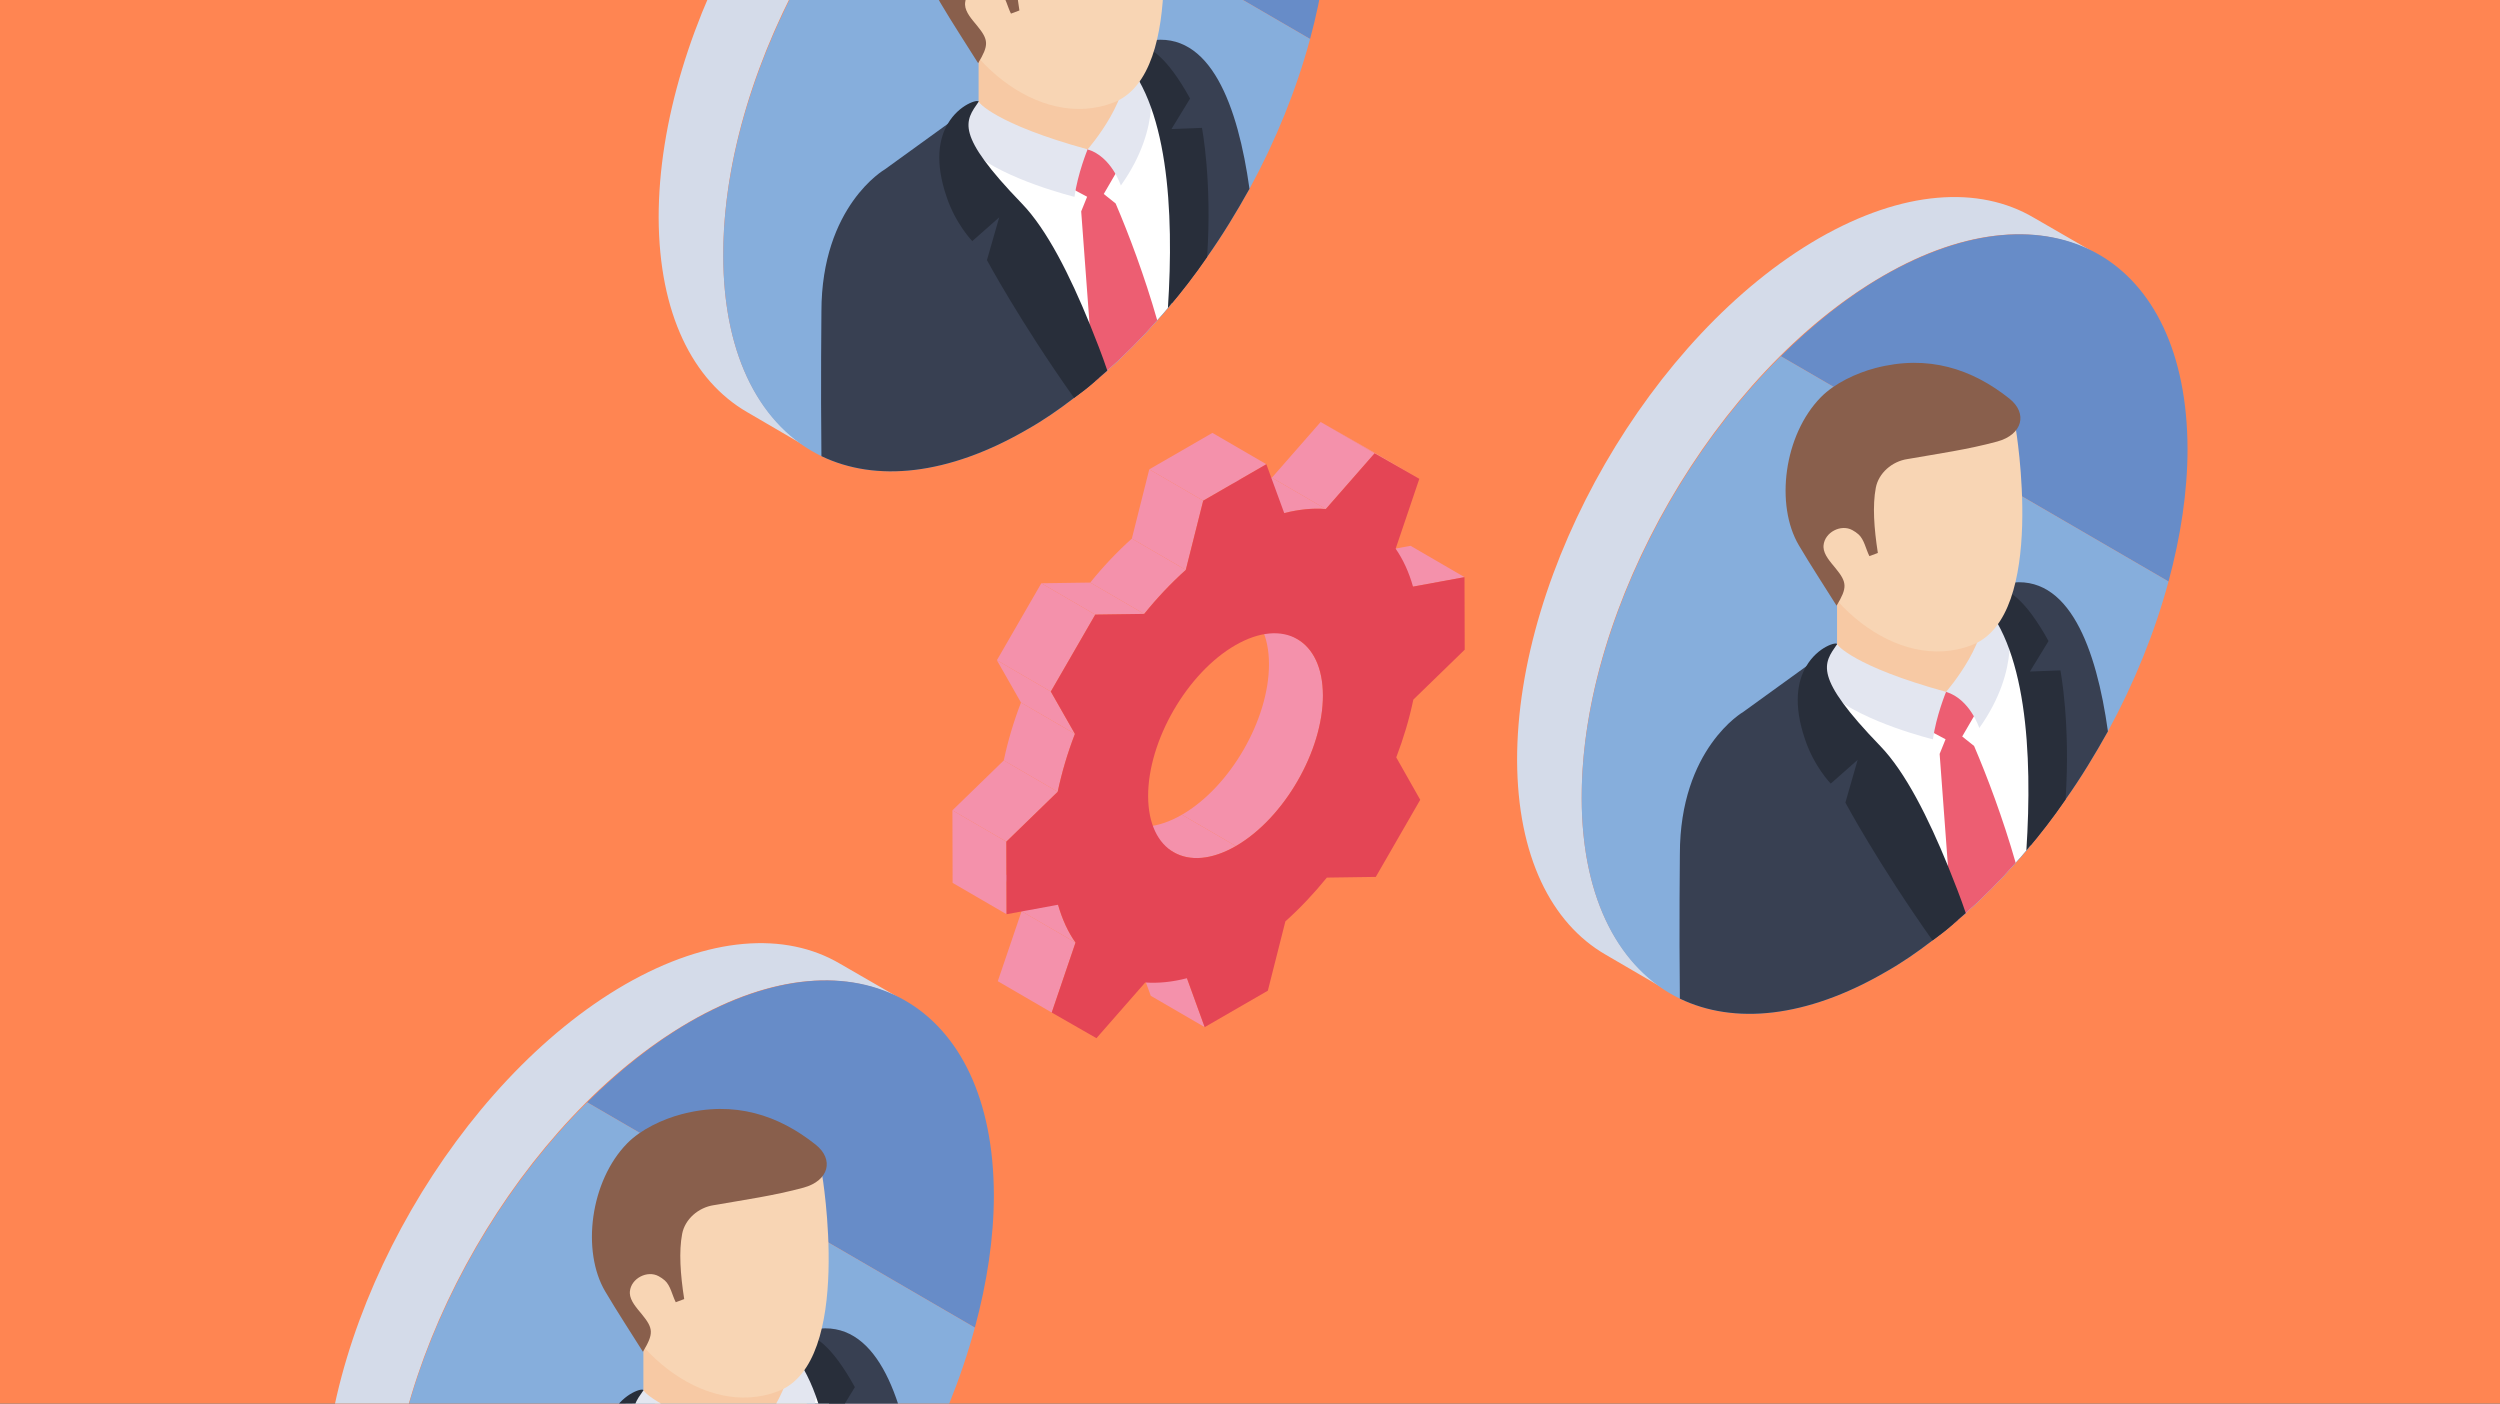 <svg width="456" height="256" viewBox="0 0 456 256" fill="none" xmlns="http://www.w3.org/2000/svg">
<rect x="0" y="0" width="456" height="256" fill="#333333" stroke="none"/>
<g clip-path="url(#clip0)">
<rect width="456" height="256" fill="#FF8552"/>
<path d="M382.671 46.461C372.689 40.647 358.777 41.43 343.45 50.315C313.033 67.918 288.352 110.519 288.509 145.575C288.509 162.948 294.64 175.211 304.543 180.944L292.832 174.109C282.929 168.371 276.797 156.109 276.719 138.739C276.641 103.761 301.242 61.079 331.739 43.475C347.065 34.671 360.978 33.808 370.96 39.703L382.671 46.461Z" fill="#D4DBE9"/>
<path d="M343.533 50.334C336.958 54.129 330.676 59.153 324.822 64.975L395.538 106.067C397.755 97.877 399.005 89.695 399.005 81.896C398.932 46.795 374.085 32.706 343.533 50.334Z" fill="#678CC8"/>
<path d="M288.495 145.748C288.568 164.235 295.501 176.875 306.408 182.151C316.303 186.915 329.448 185.688 343.894 177.309C346.856 175.647 349.672 173.698 352.489 171.532C353.789 170.594 355.089 169.582 356.317 168.498C357.04 167.846 357.834 167.198 358.556 166.549C361.735 163.73 364.768 160.698 367.656 157.375C368.307 156.652 368.957 155.93 369.607 155.136C372.136 152.174 374.519 149.07 376.757 145.818C379.575 141.847 382.102 137.658 384.486 133.397C389.277 124.618 393.032 115.336 395.538 106.068L324.822 64.975C303.605 86.068 288.382 118.232 288.495 145.748Z" fill="#86AEDC"/>
<path d="M370.33 154.268C370.113 154.558 369.824 154.847 369.607 155.136C368.957 155.93 368.307 156.652 367.657 157.375C364.768 160.698 361.735 163.731 358.557 166.549L357.04 167.847C352.201 157.302 345.7 145.095 338.765 137.802C325.765 124.22 328.437 125.088 330.965 120.468L335.082 117.506L366.213 106.382C369.68 119.382 371.341 136.286 370.33 154.268Z" fill="#86AEDC"/>
<path d="M384.486 133.397C382.102 137.658 379.575 141.847 376.757 145.819C374.519 149.07 372.136 152.174 369.607 155.136C368.957 155.93 368.307 156.652 367.656 157.375C364.768 160.698 361.735 163.731 358.556 166.549C357.834 167.198 357.04 167.847 356.317 168.499C355.089 169.582 353.789 170.594 352.489 171.532C349.672 173.698 346.856 175.647 343.894 177.309C329.448 185.688 316.303 186.915 306.408 182.151C306.263 169.148 306.408 155.785 306.408 155.785C306.408 136.501 317.964 129.856 317.964 129.856L329.448 121.551L335.082 117.506L361.301 108.117L363.973 107.175L366.212 106.382C377.408 104.431 382.392 118.373 384.486 133.397Z" fill="#384052"/>
<path d="M370.33 154.268C370.113 154.558 369.824 154.847 369.607 155.136C368.957 155.93 368.307 156.652 367.657 157.375C364.768 160.698 361.735 163.731 358.557 166.549L357.04 167.847C352.201 157.302 345.7 145.095 338.765 137.802C325.765 124.22 328.437 125.088 330.965 120.468L335.082 117.506L366.213 106.382C369.68 119.382 371.341 136.286 370.33 154.268Z" fill="white"/>
<path d="M335.076 106.971V117.539C335.076 117.539 340.091 125.312 354.961 127.25C356.332 127.427 362.851 127.755 363.772 126.726C365.901 124.342 364.742 118.827 363.768 107.249V100.179L335.076 106.971Z" fill="#F7C9A4"/>
<path d="M367.657 157.375C364.768 160.698 361.735 163.731 358.557 166.549C357.834 167.198 357.04 167.847 356.317 168.499L356.029 167.776L355.306 157.954L353.789 137.513L354.873 134.839L350.105 132.311C351.117 129.856 352.778 127.183 354.945 126.175C357.69 126.46 359.857 128.195 360.506 129.856L357.906 134.335L360.073 136.067C362.457 141.628 365.346 149.285 367.657 157.375Z" fill="#ED5E72"/>
<path d="M361.021 132.795C361.021 132.795 359.333 127.522 354.961 126.197C354.961 126.197 363.875 116.023 361.425 109.333L366.154 113.072C366.154 113.072 368.837 121.8 361.021 132.795Z" fill="#E3E6F0"/>
<path d="M376.757 145.819C374.519 149.07 372.136 152.174 369.607 155.136C370.763 137.439 369.68 117.431 360.651 108.837C360.651 108.837 360.868 108.477 361.301 108.117C361.879 107.68 362.745 107.105 363.973 107.175C366.14 107.25 369.391 109.2 373.652 116.927L370.257 122.489L375.819 122.274C375.819 122.274 377.696 131.951 376.757 145.819Z" fill="#282E3A"/>
<path d="M367.656 78.043C367.656 78.043 373.471 112.335 359.686 117.659C345.902 122.983 330.345 109.205 327.358 94.691C324.372 80.179 357.498 65.605 367.656 78.043Z" fill="#F8D5B4"/>
<path d="M335.076 117.541C332.384 118.541 331.517 124.616 333.92 126.652C339.993 131.794 352.565 134.854 352.565 134.854C353.161 130.548 354.962 126.197 354.962 126.197C337.874 121.495 335.076 117.541 335.076 117.541Z" fill="#E3E6F0"/>
<path d="M358.557 166.549C357.834 167.198 357.04 167.847 356.317 168.499C355.089 169.582 353.789 170.594 352.489 171.532C342.521 157.446 336.599 146.397 336.599 146.397L338.838 138.595L333.926 142.93C333.926 142.93 330.893 139.823 329.232 134.839C327.065 128.484 327.86 124.22 329.449 121.551C331.543 117.939 335.082 116.998 335.082 117.506C332.626 121.043 330.605 123.283 342.955 136.067C347.577 140.835 351.767 149.285 355.306 157.954C356.461 160.843 357.617 163.731 358.557 166.549Z" fill="#282E3A"/>
<path d="M366.496 72.69C359.738 67.319 351.704 64.603 342.052 67.139C338.559 68.058 334.603 69.932 332.14 72.438C325.352 79.346 323.776 92.126 328.112 99.462C330.34 103.233 332.749 106.897 334.995 110.479C336.977 107.171 336.913 106.228 334.824 103.669C333.876 102.507 332.655 101.199 332.606 99.806C332.602 99.698 332.605 99.588 332.615 99.478C332.823 97.091 335.788 95.546 337.867 96.692C338.275 96.917 338.655 97.169 338.986 97.466C340.042 98.415 340.31 100.12 340.98 101.439C341.885 101.099 341.616 101.2 342.521 100.862C341.816 96.323 341.532 92.203 342.147 88.972C342.652 86.311 345.076 84.156 347.934 83.731C347.991 83.722 348.048 83.712 348.105 83.703C353.514 82.754 358.973 81.987 364.298 80.534C368.908 79.278 369.912 75.403 366.496 72.69Z" fill="#895F4C"/>
<path d="M226.091 -52.491C216.108 -58.306 202.196 -57.523 186.87 -48.638C156.452 -31.034 131.772 11.566 131.928 46.622C131.928 63.995 138.06 76.258 147.963 81.991L136.252 75.156C126.348 69.418 120.217 57.156 120.139 39.786C120.06 4.808 144.662 -37.873 175.159 -55.477C190.485 -64.281 204.397 -65.145 214.38 -59.25L226.091 -52.491Z" fill="#D4DBE9"/>
<path d="M186.952 -48.619C180.377 -44.823 174.094 -39.8 168.242 -33.977L238.958 7.114C241.174 -1.076 242.423 -9.258 242.423 -17.057C242.351 -52.157 217.505 -66.246 186.952 -48.619Z" fill="#678CC8"/>
<path d="M131.915 46.795C131.987 65.282 138.92 77.922 149.827 83.198C159.722 87.963 172.867 86.736 187.313 78.356C190.275 76.695 193.091 74.745 195.908 72.579C197.209 71.641 198.509 70.629 199.737 69.546C200.459 68.894 201.253 68.245 201.976 67.596C205.154 64.778 208.187 61.745 211.076 58.422C211.727 57.7 212.377 56.977 213.027 56.183C215.555 53.221 217.938 50.118 220.177 46.866C222.994 42.895 225.522 38.705 227.906 34.444C232.697 25.666 236.451 16.384 238.958 7.115L168.242 -33.978C147.024 -12.885 131.801 19.279 131.915 46.795Z" fill="#86AEDC"/>
<path d="M213.749 55.316C213.532 55.605 213.243 55.895 213.027 56.183C212.377 56.977 211.727 57.7 211.076 58.422C208.187 61.745 205.154 64.778 201.976 67.596L200.459 68.894C195.62 58.349 189.119 46.142 182.185 38.85C169.184 25.268 171.856 26.135 174.385 21.515L178.502 18.553L209.632 7.43C213.099 20.429 214.76 37.333 213.749 55.316Z" fill="#86AEDC"/>
<path d="M227.906 34.444C225.522 38.705 222.994 42.895 220.177 46.866C217.938 50.118 215.555 53.221 213.027 56.183C212.377 56.977 211.727 57.7 211.076 58.422C208.187 61.745 205.154 64.778 201.976 67.596C201.253 68.245 200.459 68.894 199.737 69.546C198.509 70.629 197.209 71.641 195.908 72.579C193.091 74.745 190.275 76.695 187.313 78.356C172.867 86.736 159.722 87.963 149.827 83.198C149.683 70.195 149.827 56.832 149.827 56.832C149.827 37.548 161.384 30.903 161.384 30.903L172.867 22.598L178.502 18.553L204.721 9.165L207.393 8.223L209.632 7.43C220.827 5.479 225.812 19.42 227.906 34.444Z" fill="#384052"/>
<path d="M213.749 55.316C213.532 55.605 213.243 55.895 213.027 56.183C212.377 56.977 211.727 57.7 211.076 58.422C208.187 61.745 205.154 64.778 201.976 67.596L200.459 68.894C195.62 58.349 189.119 46.142 182.185 38.85C169.184 25.268 171.856 26.135 174.385 21.515L178.502 18.553L209.632 7.43C213.099 20.429 214.76 37.333 213.749 55.316Z" fill="white"/>
<path d="M178.496 8.018V18.586C178.496 18.586 183.51 26.359 198.381 28.298C199.751 28.474 206.271 28.802 207.191 27.774C209.32 25.389 208.162 19.874 207.188 8.296V1.226L178.496 8.018Z" fill="#F7C9A4"/>
<path d="M211.076 58.422C208.187 61.745 205.154 64.778 201.976 67.596C201.253 68.245 200.458 68.894 199.737 69.546L199.447 68.823L198.726 59.001L197.209 38.56L198.292 35.886L193.525 33.358C194.536 30.903 196.197 28.23 198.364 27.222C201.109 27.507 203.276 29.242 203.926 30.903L201.326 35.383L203.492 37.114C205.876 42.676 208.765 50.332 211.076 58.422Z" fill="#ED5E72"/>
<path d="M204.441 33.842C204.441 33.842 202.753 28.569 198.381 27.244C198.381 27.244 207.295 17.07 204.845 10.381L209.574 14.119C209.574 14.119 212.257 22.847 204.441 33.842Z" fill="#E3E6F0"/>
<path d="M220.177 46.866C217.938 50.118 215.555 53.221 213.027 56.183C214.183 38.486 213.099 18.478 204.071 9.884C204.071 9.884 204.287 9.524 204.721 9.165C205.298 8.727 206.165 8.152 207.393 8.222C209.56 8.297 212.81 10.247 217.072 17.974L213.677 23.536L219.238 23.321C219.238 23.321 221.116 32.998 220.177 46.866Z" fill="#282E3A"/>
<path d="M211.076 -20.91C211.076 -20.91 216.89 13.383 203.106 18.706C189.321 24.03 173.764 10.252 170.778 -4.262C167.792 -18.774 200.918 -33.348 211.076 -20.91Z" fill="#F8D5B4"/>
<path d="M178.496 18.588C175.804 19.588 174.937 25.663 177.34 27.699C183.413 32.841 195.985 35.901 195.985 35.901C196.581 31.595 198.381 27.244 198.381 27.244C181.293 22.543 178.496 18.588 178.496 18.588Z" fill="#E3E6F0"/>
<path d="M201.976 67.596C201.253 68.245 200.459 68.894 199.737 69.546C198.509 70.629 197.209 71.641 195.908 72.579C185.941 58.494 180.019 47.444 180.019 47.444L182.257 39.642L177.346 43.977C177.346 43.977 174.312 40.87 172.652 35.886C170.484 29.531 171.279 25.268 172.868 22.598C174.963 18.986 178.502 18.045 178.502 18.553C176.046 22.09 174.024 24.33 186.375 37.114C190.997 41.883 195.187 50.332 198.726 59.001C199.881 61.89 201.037 64.778 201.976 67.596Z" fill="#282E3A"/>
<path d="M209.916 -26.263C203.158 -31.634 195.123 -34.349 185.472 -31.814C181.978 -30.895 178.022 -29.021 175.56 -26.515C168.772 -19.606 167.196 -6.827 171.53 0.509C173.759 4.28 176.169 7.945 178.414 11.526C180.396 8.218 180.333 7.275 178.244 4.716C177.295 3.554 176.074 2.247 176.025 0.854C176.021 0.745 176.025 0.635 176.034 0.525C176.242 -1.862 179.206 -3.406 181.286 -2.261C181.694 -2.036 182.074 -1.784 182.406 -1.486C183.462 -0.537 183.729 1.167 184.399 2.486C185.305 2.146 185.035 2.248 185.941 1.909C185.235 -2.63 184.952 -6.75 185.566 -9.981C186.072 -12.642 188.495 -14.797 191.354 -15.222C191.41 -15.231 191.467 -15.24 191.525 -15.25C196.934 -16.198 202.393 -16.966 207.717 -18.418C212.327 -19.675 213.331 -23.549 209.916 -26.263Z" fill="#895F4C"/>
<path d="M164.948 182.551C154.966 176.737 141.054 177.52 125.727 186.404C95.309 204.009 70.628 246.609 70.786 281.664C70.786 299.038 76.916 311.3 86.82 317.034L75.109 310.198C65.205 304.461 59.075 292.199 58.996 274.829C58.917 239.85 83.519 197.17 114.015 179.565C129.343 170.761 143.255 169.898 153.237 175.793L164.948 182.551Z" fill="#D4DBE9"/>
<path d="M125.81 186.423C119.235 190.219 112.952 195.243 107.099 201.065L177.815 242.157C180.032 233.967 181.281 225.785 181.281 217.986C181.209 182.885 156.363 168.796 125.81 186.423Z" fill="#678CC8"/>
<path d="M70.772 281.838C70.844 300.325 77.778 312.965 88.684 318.241C98.579 323.006 111.725 321.778 126.171 313.398C129.132 311.738 131.949 309.787 134.766 307.622C136.066 306.684 137.366 305.671 138.595 304.589C139.316 303.936 140.111 303.287 140.833 302.638C144.011 299.821 147.045 296.787 149.934 293.466C150.584 292.742 151.234 292.019 151.884 291.226C154.412 288.263 156.795 285.16 159.035 281.908C161.851 277.937 164.379 273.747 166.763 269.487C171.554 260.709 175.309 251.426 177.815 242.158L107.099 201.064C85.882 222.158 70.659 254.322 70.772 281.838Z" fill="#86AEDC"/>
<path d="M152.606 290.358C152.389 290.647 152.101 290.937 151.884 291.226C151.233 292.019 150.584 292.742 149.933 293.466C147.045 296.787 144.011 299.821 140.833 302.638L139.316 303.936C134.477 293.391 127.976 281.185 121.042 273.892C108.041 260.31 110.713 261.178 113.241 256.558L117.359 253.595L148.489 242.472C151.956 255.471 153.617 272.375 152.606 290.358Z" fill="#86AEDC"/>
<path d="M166.762 269.487C164.379 273.747 161.851 277.937 159.034 281.908C156.795 285.16 154.412 288.263 151.884 291.226C151.234 292.019 150.584 292.742 149.934 293.466C147.045 296.787 144.011 299.821 140.833 302.638C140.11 303.287 139.316 303.936 138.594 304.589C137.366 305.671 136.066 306.684 134.766 307.622C131.949 309.787 129.132 311.738 126.17 313.398C111.725 321.778 98.579 323.006 88.684 318.241C88.539 305.238 88.684 291.874 88.684 291.874C88.684 272.59 100.241 265.946 100.241 265.946L111.725 257.641L117.359 253.595L143.578 244.207L146.25 243.266L148.49 242.472C159.685 240.522 164.668 254.463 166.762 269.487Z" fill="#384052"/>
<path d="M152.606 290.358C152.389 290.647 152.101 290.937 151.884 291.226C151.233 292.019 150.584 292.742 149.933 293.466C147.045 296.787 144.011 299.821 140.833 302.638L139.316 303.936C134.477 293.391 127.976 281.185 121.042 273.892C108.041 260.31 110.713 261.178 113.241 256.558L117.359 253.595L148.489 242.472C151.956 255.471 153.617 272.375 152.606 290.358Z" fill="white"/>
<path d="M117.353 243.06V253.629C117.353 253.629 122.367 261.402 137.239 263.34C138.608 263.517 145.128 263.845 146.048 262.816C148.178 260.432 147.019 254.917 146.046 243.338V236.269L117.353 243.06Z" fill="#F7C9A4"/>
<path d="M143.297 268.885C143.297 268.885 141.609 263.612 137.238 262.287C137.238 262.287 146.151 252.113 143.701 245.423L148.431 249.162C148.431 249.162 151.113 257.89 143.297 268.885Z" fill="#E3E6F0"/>
<path d="M159.034 281.908C156.795 285.16 154.412 288.263 151.884 291.226C153.04 273.529 151.956 253.522 142.927 244.926C142.927 244.926 143.144 244.566 143.578 244.207C144.155 243.77 145.022 243.195 146.25 243.266C148.417 243.339 151.667 245.29 155.929 253.017L152.534 258.578L158.095 258.363C158.095 258.363 159.974 268.041 159.034 281.908Z" fill="#282E3A"/>
<path d="M149.933 214.134C149.933 214.134 155.747 248.425 141.963 253.749C128.178 259.072 112.621 245.294 109.635 230.782C106.648 216.268 139.774 201.694 149.933 214.134Z" fill="#F8D5B4"/>
<path d="M117.352 253.63C114.662 254.63 113.795 260.706 116.198 262.742C122.271 267.884 134.843 270.944 134.843 270.944C135.439 266.638 137.239 262.286 137.239 262.286C120.151 257.585 117.352 253.63 117.352 253.63Z" fill="#E3E6F0"/>
<path d="M140.833 302.638C140.111 303.287 139.316 303.936 138.595 304.589C137.366 305.671 136.066 306.684 134.766 307.622C124.799 293.536 118.875 282.486 118.875 282.486L121.115 274.686L116.203 279.02C116.203 279.02 113.17 275.913 111.509 270.93C109.342 264.574 110.136 260.31 111.725 257.641C113.819 254.029 117.359 253.087 117.359 253.595C114.903 257.133 112.881 259.372 125.231 272.157C129.855 276.925 134.044 285.375 137.583 294.044C138.739 296.932 139.895 299.821 140.833 302.638Z" fill="#282E3A"/>
<path d="M148.774 208.779C142.015 203.409 133.981 200.693 124.329 203.23C120.835 204.148 116.879 206.022 114.417 208.528C107.63 215.436 106.053 228.215 110.388 235.552C112.616 239.322 115.027 242.987 117.271 246.568C119.254 243.26 119.19 242.318 117.102 239.759C116.153 238.597 114.931 237.29 114.883 235.896C114.879 235.787 114.882 235.678 114.891 235.567C115.1 233.181 118.064 231.636 120.144 232.782C120.552 233.006 120.931 233.258 121.263 233.557C122.319 234.506 122.587 236.21 123.257 237.528C124.163 237.19 123.893 237.29 124.798 236.951C124.093 232.413 123.81 228.293 124.424 225.062C124.929 222.401 127.353 220.246 130.211 219.82C130.268 219.811 130.325 219.802 130.383 219.792C135.792 218.845 141.251 218.077 146.575 216.625C151.185 215.367 152.189 211.494 148.774 208.779Z" fill="#895F4C"/>
<path d="M216.497 178.426L206.66 172.709L209.899 181.633L219.736 187.35L216.497 178.426Z" fill="#F491AB"/>
<path d="M267.124 105.272L257.287 99.555L247.896 101.283L257.734 107L267.124 105.272Z" fill="#F491AB"/>
<path d="M236.643 116.585L226.805 110.868C229.671 112.533 231.448 116.076 231.462 121.105C231.491 131.218 224.384 143.525 215.584 148.606L225.422 154.322C234.222 149.242 241.328 136.934 241.3 126.822C241.285 121.793 239.508 118.25 236.643 116.585Z" fill="#F491AB"/>
<path d="M204.227 149.718L214.065 155.435C216.967 157.122 220.988 156.883 225.422 154.323L215.585 148.606C211.151 151.166 207.129 151.405 204.227 149.718Z" fill="#F491AB"/>
<path d="M258.883 87.336L249.046 81.619L240.888 76.971L250.725 82.688L258.883 87.336Z" fill="#F491AB"/>
<path d="M196.173 171.928L186.335 166.211L181.998 178.973L191.835 184.689L196.173 171.928Z" fill="#F491AB"/>
<path d="M250.725 82.688L240.888 76.971L231.991 87.133L241.828 92.85L250.725 82.688Z" fill="#F491AB"/>
<path d="M192.984 165.026L183.147 159.309C183.913 161.968 184.969 164.283 186.335 166.211L196.173 171.928C194.805 170 193.75 167.685 192.984 165.026Z" fill="#F491AB"/>
<path d="M241.828 92.85L231.991 87.133C229.624 86.935 227.081 87.198 224.405 87.871L234.243 93.588C236.919 92.915 239.462 92.652 241.828 92.85Z" fill="#F491AB"/>
<path d="M196.064 133.862L186.227 128.145C184.876 131.643 183.836 135.166 183.088 138.7L192.925 144.417C193.674 140.883 194.713 137.36 196.064 133.862Z" fill="#F491AB"/>
<path d="M216.286 103.955L206.449 98.239C203.778 100.626 201.22 103.334 198.862 106.259L208.7 111.976C211.057 109.051 213.615 106.343 216.286 103.955Z" fill="#F491AB"/>
<path d="M192.925 144.417L183.089 138.7L173.72 147.803L183.557 153.52L192.925 144.417Z" fill="#F491AB"/>
<path d="M183.557 153.52L173.72 147.803L173.757 161.038L183.594 166.754L183.557 153.52Z" fill="#F491AB"/>
<path d="M230.982 84.675L221.145 78.959L209.627 85.609L219.464 91.326L230.982 84.675Z" fill="#F491AB"/>
<path d="M219.464 91.326L209.627 85.609L206.449 98.239L216.286 103.955L219.464 91.326Z" fill="#F491AB"/>
<path d="M191.668 126.142L181.832 120.426L186.227 128.145L196.064 133.862L191.668 126.142Z" fill="#F491AB"/>
<path d="M208.7 111.976L198.862 106.259L189.937 106.388L199.774 112.105L208.7 111.976Z" fill="#F491AB"/>
<path d="M199.774 112.105L189.936 106.388L181.832 120.426L191.668 126.142L199.774 112.105Z" fill="#F491AB"/>
<path d="M183.557 153.52L192.925 144.417C193.674 140.882 194.713 137.36 196.065 133.862L191.669 126.143L199.774 112.105L208.7 111.976C211.057 109.051 213.615 106.343 216.286 103.955L219.464 91.326L230.982 84.675L234.243 93.588C236.919 92.915 239.462 92.652 241.828 92.85L250.725 82.688L258.883 87.336L254.568 100.084C255.913 102.027 256.99 104.352 257.734 107L267.124 105.272L267.161 118.507L257.793 127.608C257.066 131.13 256.005 134.666 254.676 138.15L259.049 145.883L250.944 159.947L242.018 160.075C239.661 162.975 237.125 165.669 234.454 168.058L231.254 180.7L219.736 187.35L216.497 178.426C213.821 179.123 211.256 179.374 208.89 179.202L199.993 189.364L191.835 184.689L196.173 171.928C194.805 170 193.75 167.685 192.984 165.026L183.594 166.754L183.557 153.52ZM225.422 154.322C234.222 149.242 241.328 136.935 241.3 126.822C241.271 116.711 234.118 112.609 225.318 117.69C216.518 122.771 209.39 135.117 209.419 145.228C209.447 155.341 216.622 159.403 225.422 154.322Z" fill="#E44555"/>
</g>
<defs>
<clipPath id="clip0">
<rect width="456" height="256" fill="white"/>
</clipPath>
</defs>
</svg>
